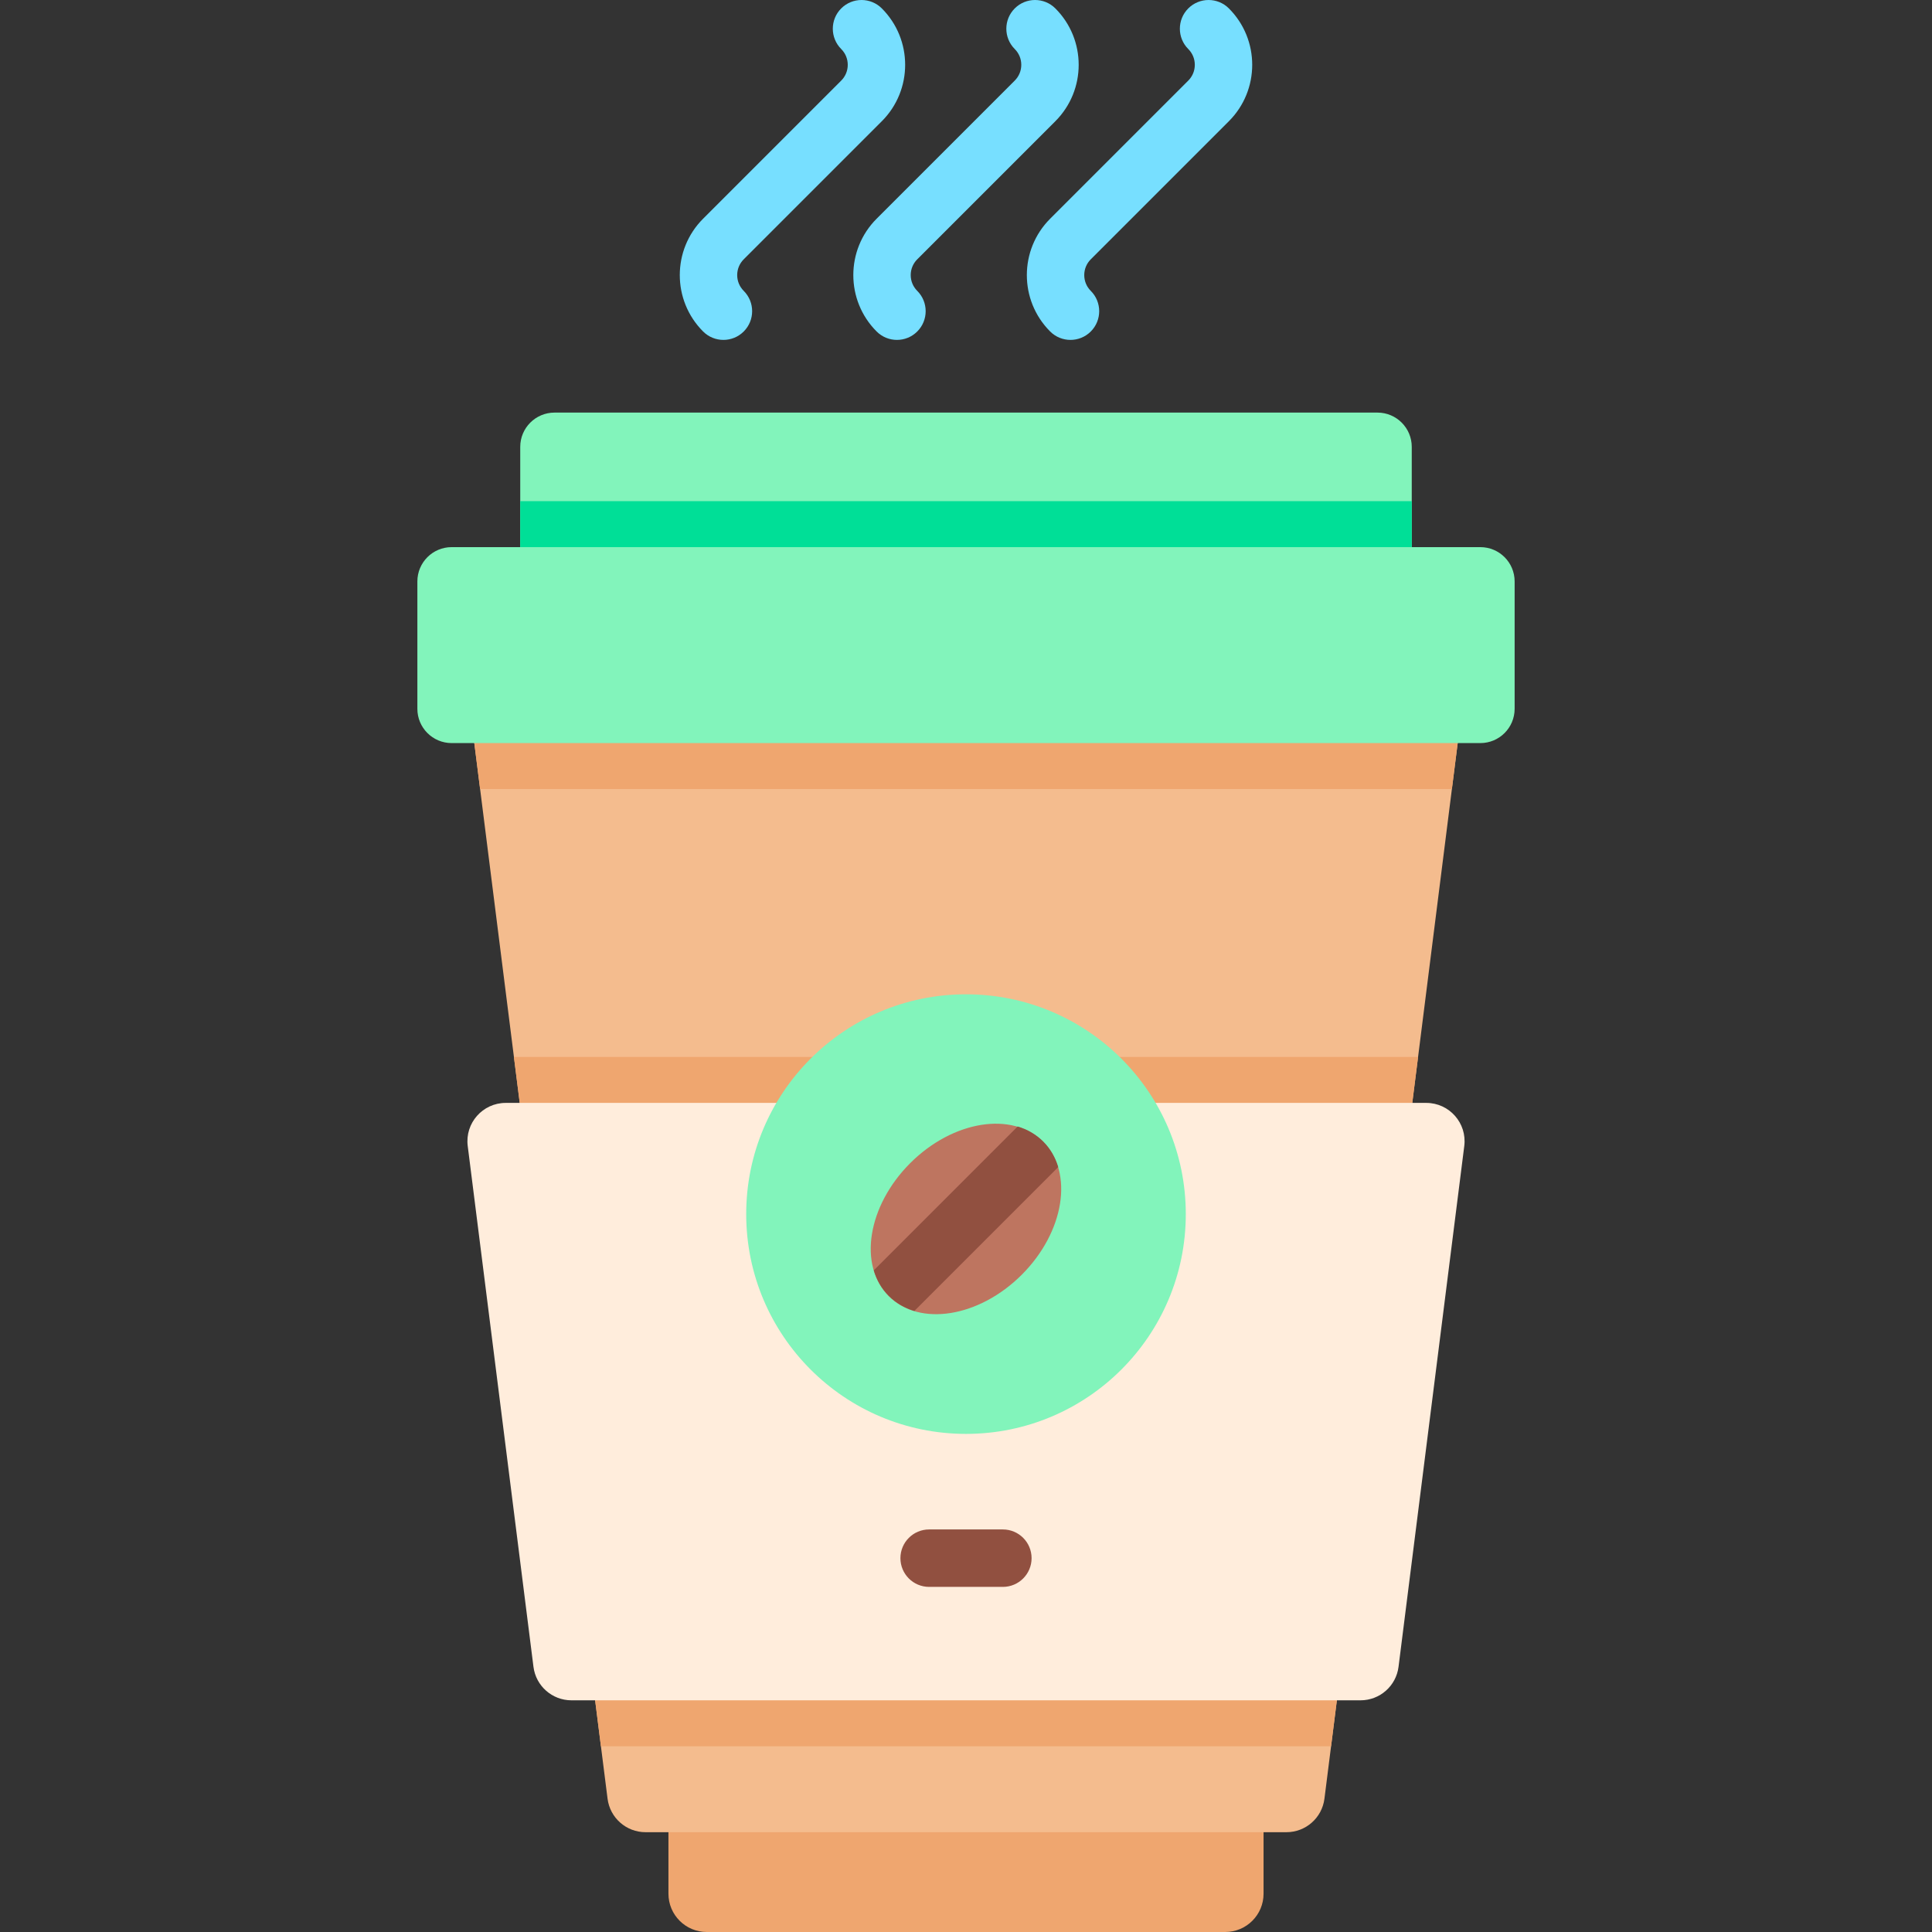<?xml version="1.0" encoding="iso-8859-1"?>
<!-- Generator: Adobe Illustrator 19.0.0, SVG Export Plug-In . SVG Version: 6.00 Build 0)  -->
<svg xmlns="http://www.w3.org/2000/svg" xmlns:xlink="http://www.w3.org/1999/xlink" version="1.1" id="Layer_1" x="0px" y="0px" viewBox="0 0 512 512" style="enable-background:new 0 0 512 512;" xml:space="preserve" width="512" height="512">
<rect x="0" y="0" width="512" height="512" fill="#333333" stroke="none"/>
<g id="XMLID_826_">
	<g id="XMLID_827_">
		<path id="XMLID_1157_" style="fill:#EFA66F;" d="M324.707,512H187.293c-5.605,0-10.149-4.544-10.149-10.149v-27.997h157.712    v27.997C334.856,507.456,330.312,512,324.707,512z"/>
		<g id="XMLID_828_">
			<path id="XMLID_829_" style="fill:#82F4BB;" d="M374.13,118.424v42.848H137.869v-42.848c0-5.013,4.07-9.083,9.083-9.083h218.095     C370.061,109.341,374.13,113.411,374.13,118.424z"/>
			<rect id="XMLID_830_" x="137.869" y="132.815" style="fill:#00DF97;" width="236.261" height="28.457"/>
			<g id="XMLID_831_">
				<path id="XMLID_832_" style="fill:#F4BC8E;" d="M387.76,185.416l-2.994,23.687l-8.961,71l-23.058,182.676l-1.756,13.893      c-0.639,5.074-4.953,8.88-10.068,8.88H171.076c-5.115,0-9.428-3.806-10.068-8.88l-1.756-13.893l-23.058-182.676l-8.961-71      l-2.994-23.687H387.76z"/>
				<polygon id="XMLID_833_" style="fill:#EFA66F;" points="375.805,280.103 352.747,462.779 159.253,462.779 136.195,280.103           "/>
				<polygon id="XMLID_834_" style="fill:#EFA66F;" points="387.76,185.416 384.766,209.103 127.234,209.103 124.24,185.416     "/>
			</g>
			<path id="XMLID_1150_" style="fill:#82F4BB;" d="M392.306,196.926H119.694c-5.019,0-9.087-4.068-9.087-9.087v-33.755     c0-5.019,4.068-9.087,9.087-9.087h272.612c5.019,0,9.087,4.068,9.087,9.087v33.755     C401.393,192.858,397.324,196.926,392.306,196.926z"/>
			<g id="XMLID_835_">
				<g id="XMLID_836_">
					<path id="XMLID_837_" style="fill:#77DFFF;" d="M191.714,90.078c-1.948,0-3.896-0.743-5.382-2.229       c-8.241-8.241-8.241-21.651,0-29.892l36.6-36.599c1.117-1.117,1.732-2.602,1.732-4.182s-0.615-3.065-1.732-4.182       c-2.973-2.972-2.973-7.792,0-10.764c2.972-2.972,7.792-2.972,10.764,0c8.241,8.241,8.241,21.651,0,29.892l-36.6,36.599       c-1.117,1.117-1.732,2.602-1.732,4.182c0,1.58,0.615,3.065,1.732,4.182c2.973,2.972,2.973,7.792,0,10.764       C195.609,89.334,193.662,90.078,191.714,90.078z"/>
				</g>
				<g id="XMLID_838_">
					<path id="XMLID_839_" style="fill:#77DFFF;" d="M237.7,90.078c-1.948,0-3.896-0.743-5.382-2.229       c-8.241-8.241-8.241-21.651,0-29.892l36.6-36.599c1.117-1.117,1.732-2.602,1.732-4.182s-0.615-3.065-1.732-4.182       c-2.973-2.972-2.973-7.792,0-10.764c2.972-2.972,7.792-2.972,10.764,0c8.241,8.241,8.241,21.651,0,29.892l-36.6,36.599       c-1.117,1.117-1.732,2.602-1.732,4.182c0,1.58,0.615,3.065,1.732,4.182c2.973,2.972,2.973,7.792,0,10.764       C241.596,89.334,239.648,90.078,237.7,90.078z"/>
				</g>
				<g id="XMLID_840_">
					<path id="XMLID_841_" style="fill:#77DFFF;" d="M283.687,90.078c-1.948,0-3.896-0.743-5.382-2.229       c-8.241-8.241-8.241-21.651,0-29.892l36.6-36.599c1.117-1.117,1.732-2.602,1.732-4.182s-0.615-3.065-1.732-4.182       c-2.973-2.972-2.973-7.792,0-10.764c2.972-2.972,7.792-2.972,10.764,0c8.241,8.241,8.241,21.651,0,29.892l-36.6,36.599       c-1.117,1.117-1.732,2.602-1.732,4.182c0,1.58,0.615,3.065,1.732,4.182c2.973,2.972,2.973,7.792,0,10.764       C287.583,89.334,285.635,90.078,283.687,90.078z"/>
				</g>
			</g>
		</g>
	</g>
	<path id="XMLID_842_" style="fill:#FFEDDC;" d="M370.626,441.723l17.422-138.022c0.765-6.061-3.959-11.42-10.069-11.42H134.02   c-6.109,0-10.834,5.358-10.069,11.42l17.422,138.022c0.64,5.073,4.955,8.878,10.069,8.878h209.115   C365.671,450.601,369.986,446.796,370.626,441.723z"/>
	<g id="XMLID_843_">
		<circle id="XMLID_1139_" style="fill:#82F4BB;" cx="256" cy="321.749" r="58.247"/>
		
			<ellipse id="XMLID_1138_" transform="matrix(-0.707 -0.707 0.707 -0.707 208.644 732.367)" style="fill:#BE7560;" cx="256" cy="322.972" rx="20.911" ry="28.931"/>
		<g id="XMLID_844_">
			<path id="XMLID_845_" style="fill:#915040;" d="M280.438,309.291l-38.129,38.129c-2.568-0.771-4.871-2.091-6.769-3.988     s-3.217-4.212-3.978-6.779l38.118-38.118c2.568,0.761,4.882,2.081,6.779,3.978S279.677,306.723,280.438,309.291z"/>
		</g>
	</g>
	<g id="XMLID_846_">
		<path id="XMLID_847_" style="fill:#915040;" d="M265.769,420.542h-19.537c-4.204,0-7.611-3.408-7.611-7.612    s3.408-7.612,7.611-7.612h19.537c4.204,0,7.612,3.408,7.612,7.612S269.972,420.542,265.769,420.542z"/>
	</g>
</g>















</svg>
